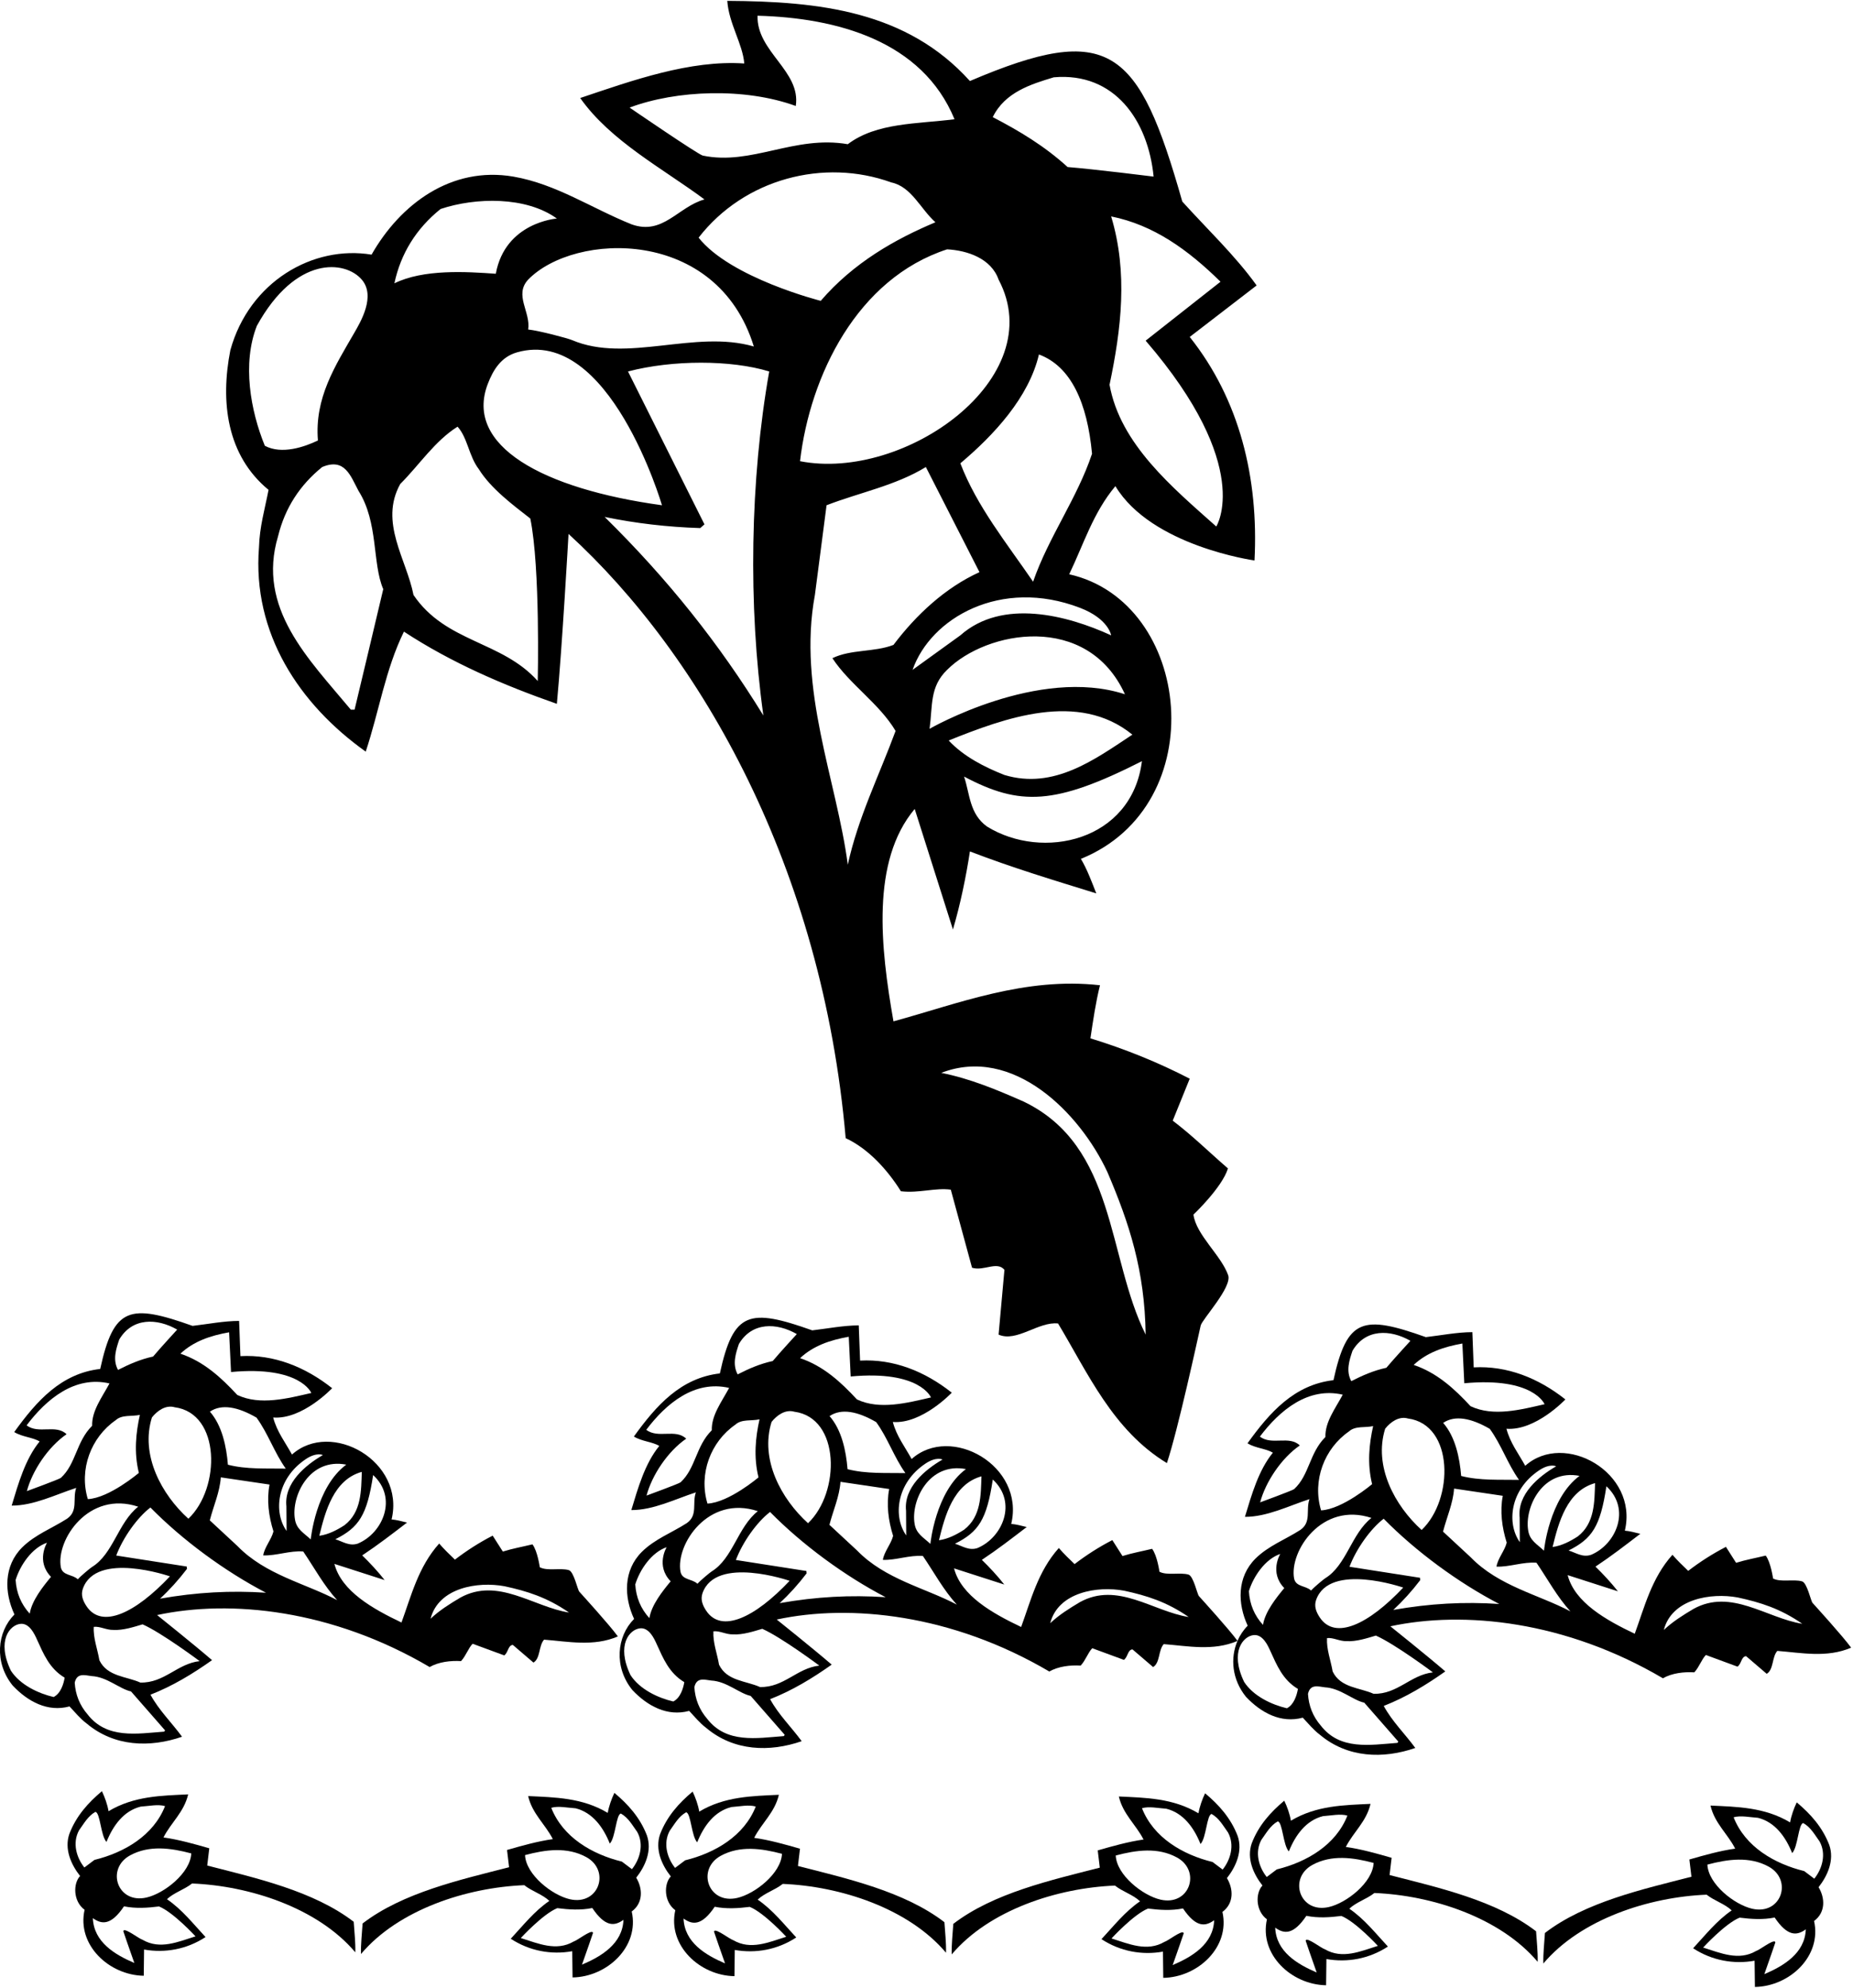 <?xml version="1.0" encoding="UTF-8"?>
<svg xmlns="http://www.w3.org/2000/svg" xmlns:xlink="http://www.w3.org/1999/xlink" width="549pt" height="589pt" viewBox="0 0 549 589" version="1.1">
<g id="surface1">
<path style=" stroke:none;fill-rule:nonzero;fill:rgb(0%,0%,0%);fill-opacity:1;" d="M 79.566 145.129 C 78.465 150.789 76.895 156.141 76.734 162.117 C 74.691 187.598 88.691 208.676 108.355 222.676 C 112.285 210.879 114.176 198.297 119.68 187.129 C 133.836 196.406 149.254 203.016 164.984 208.52 C 166.555 191.848 168.441 158.184 168.441 158.184 C 207.812 194.176 243.613 257.109 250.555 337.191 C 257.32 340.34 262.98 346.633 266.914 352.922 C 272.262 353.555 277.141 351.82 281.699 352.453 L 287.992 375.574 C 291.453 376.676 295.387 373.531 297.59 376.203 L 295.859 395.395 C 301.207 397.754 307.656 391.461 313.477 392.094 C 322.285 406.723 329.68 423.711 345.723 433.461 C 349.027 423.551 355 395.961 355.734 392.719 C 356.152 390.871 365.121 381.324 363.875 377.789 C 361.797 371.898 354.375 365.844 353.59 359.844 C 353.59 359.844 362.082 351.82 363.812 346.16 C 357.992 341.125 353.43 336.562 347.453 332.004 L 352.488 319.574 C 343.051 314.699 333.297 310.766 323.07 307.621 C 323.859 302.273 324.645 296.926 325.902 291.891 C 303.723 289.371 283.746 297.395 264.715 302.586 C 260.867 280.699 258.031 255.109 271.004 239.664 L 282.328 275.371 C 284.531 267.98 286.262 259.484 287.363 252.25 C 300.105 257.129 311.59 260.586 324.801 264.676 C 323.387 261.059 321.969 257.285 320.238 254.453 C 359.605 238.492 353.168 178.32 316.777 170.137 C 321.027 161.328 323.859 151.891 330.465 144.027 C 341.168 161.82 371.68 166.047 371.68 166.047 C 372.938 141.668 367.273 118.387 352.488 99.824 L 372.309 84.566 C 366.016 75.758 357.363 67.578 350.285 59.711 C 337.324 14.113 328.875 6.293 287.363 24.004 C 268.645 3.242 242.691 0.41 215.477 0.254 C 215.949 7.016 220.039 12.992 220.512 18.812 C 204.465 17.711 187.32 23.848 171.902 29.039 C 180.871 41.781 196.441 49.961 208.715 59.082 C 200.848 61.285 196.441 69.781 187.16 66.477 C 175.363 61.758 164.824 54.52 152.086 52.32 C 133.68 49.172 118.578 60.5 110.086 75.441 C 92.816 72.566 73.871 83.383 68.242 103.758 C 65.254 119.016 67.141 134.902 79.566 145.129 Z M 328.105 347.262 C 334.555 362.363 339.168 376.32 339.43 395.395 C 327.949 372.27 330.777 339.555 303.25 326.34 C 295.387 322.879 287.52 319.574 278.871 317.844 C 300.105 309.664 319.926 329.645 328.105 347.262 Z M 144.512 113.758 C 146.137 109.512 148.496 105.727 153.184 104.387 C 180.59 96.559 196.129 149.688 196.129 149.688 C 160.668 144.82 137.523 132.012 144.512 113.758 Z M 226.172 211.98 C 213.117 190.746 197.859 171.555 179.141 153.148 C 188.262 155.035 197.703 156.141 207.453 156.453 L 208.715 155.352 L 186.062 110.051 C 199.273 106.59 216.578 106.59 227.902 110.051 C 222.242 141.98 221.609 179.418 226.172 211.98 Z M 251.184 256.184 C 247.883 231.172 236.242 204.273 241.434 176.273 L 244.891 149.688 C 254.645 145.914 265.34 143.867 274.309 138.363 L 290.195 169.508 C 280.129 174.07 271.477 182.094 264.715 191.059 C 259.051 193.262 252.129 192.316 246.621 194.992 C 251.656 202.699 260.465 208.363 265.34 216.543 C 260.465 229.758 254.172 242.34 251.184 256.184 Z M 292.398 244.855 C 287.207 241.082 287.363 235.262 285.633 230.07 C 302.168 238.82 312.504 238.59 338.328 225.508 C 335.312 249.258 308.855 255.059 292.398 244.855 Z M 335.496 217.645 C 324.328 225.035 312.219 234.004 297.59 229.598 C 291.609 227.238 285.477 224.094 281.07 219.375 C 297.59 212.766 319.453 204.586 335.496 217.645 Z M 275.41 215.914 C 276.352 208.992 275.41 203.484 280.602 198.453 C 292.281 186.77 322.168 181.32 333.297 205.688 C 307.668 197.32 275.41 215.914 275.41 215.914 Z M 319.973 180.074 C 328.473 183.336 329.207 188.227 329.207 188.227 C 316.148 182.25 296.961 177.219 284.531 188.227 L 270.375 198.453 C 275.715 183.125 296.48 171.062 319.973 180.074 Z M 306.082 172.34 C 298.219 160.855 289.41 150.004 284.531 137.262 C 294.441 128.926 304.824 117.758 307.812 105.016 C 317.332 108.539 322.145 119.383 323.543 134.43 C 319.141 147.645 310.645 159.129 306.082 172.34 Z M 361.609 83.465 L 339.43 100.926 C 371.668 138.32 360.352 155.98 360.352 155.98 C 347.453 144.496 331.879 131.602 328.734 113.98 C 332.195 97.465 334.238 80.789 329.207 64.117 C 341.789 66.633 352.016 74.027 361.609 83.465 Z M 312.219 22.902 C 330.309 21.328 340.168 35.82 341.789 52.32 C 341.789 52.32 324.172 50.117 316.309 49.488 C 309.387 43.195 301.992 38.789 294.129 34.699 C 297.746 27.309 305.453 24.949 312.219 22.902 Z M 295.859 82.836 C 311.309 112.02 268.02 142.707 237.027 136.633 C 240.016 111.148 254.016 82.52 280.602 73.871 C 286.578 74.184 293.656 76.543 295.859 82.836 Z M 208.215 46.094 C 206.879 45.816 186.531 31.871 186.531 31.871 C 200.375 26.68 220.668 25.891 235.77 31.398 C 237.344 21.016 224.129 15.352 224.441 4.656 C 247.883 5.285 273.207 12.051 282.801 35.328 C 271.789 36.746 259.68 36.273 251.184 42.723 C 235.348 39.988 222.672 49.113 208.215 46.094 Z M 264.082 54.051 C 270.062 55.309 272.734 61.914 277.141 65.848 C 265.184 70.883 252.914 77.801 243.16 89.129 C 243.16 89.129 216.422 82.363 206.98 70.41 C 220.512 52.949 244.105 46.812 264.082 54.051 Z M 223.344 102.656 C 205.883 97.562 185.727 107.68 169.48 100.758 C 168.164 100.199 159.633 97.938 156.488 97.621 C 157.273 92.43 152.242 87.398 156.488 82.836 C 170.211 68.75 212.434 67.203 223.344 102.656 Z M 130.535 61.914 C 140.914 58.453 155.859 58.141 164.984 64.746 C 164.984 64.746 149.668 65.82 146.895 81.105 C 138.086 80.477 125.5 79.691 116.848 83.938 C 118.734 75.129 123.297 67.734 130.535 61.914 Z M 118.578 143.398 C 124.242 137.734 128.805 130.656 135.566 126.406 C 138.555 129.711 138.871 135.059 141.859 138.992 C 145.477 144.812 152.086 149.688 157.117 153.621 C 160.105 168.25 159.32 201.758 159.32 201.758 C 148.621 189.801 132.105 190.43 122.512 176.273 C 120.465 165.734 112.285 154.723 118.578 143.398 Z M 113.547 174.543 C 110.715 186.496 107.883 198.453 105.051 210.25 L 103.949 210.25 C 91.523 195.309 75.949 180.207 82.398 158.812 C 84.445 150.477 88.848 143.711 95.457 138.363 C 102.18 135.531 103.859 141.02 106.207 145.398 C 112.168 154.82 110.242 166.836 113.547 174.543 Z M 76.105 96.52 C 87.633 75.602 102.273 77.133 107.168 82.82 C 111.398 87.73 106.836 95.371 104.926 98.68 C 99.301 108.418 93.156 117.902 94.195 130.496 C 90.266 132.387 83.5 134.746 78.465 132.07 C 74.219 121.688 71.703 107.688 76.105 96.52 "/>
<path style=" stroke:none;fill-rule:nonzero;fill:rgb(0%,0%,0%);fill-opacity:1;" d="M 25.688 510.621 C 33.855 517.484 44.414 517.824 53.934 514.527 C 50.871 510.332 47.051 506.645 44.586 502.07 C 51.168 499.504 57.145 495.859 62.824 491.84 C 57.535 487.27 46.543 478.48 46.543 478.48 C 68.309 473.805 98.379 476.859 127.293 493.879 C 130 492.34 133.512 491.938 136.602 492.121 C 138.109 490.457 138.699 488.379 140.02 486.98 L 149.406 490.434 C 150.617 489.523 150.5 487.426 151.941 487.324 L 158.051 492.559 C 160.145 491.309 159.566 487.594 161.191 485.766 C 168.297 486.312 175.863 487.906 183.062 484.812 C 180.492 481.289 172.555 472.582 171.629 471.547 C 171.102 470.957 170.027 465.598 168.523 465.164 C 166.016 464.445 162.16 465.504 159.93 464.32 C 159.93 464.32 159.258 459.488 157.75 457.531 C 154.629 458.293 151.977 458.738 148.977 459.668 L 145.969 454.949 C 142.027 456.98 138.328 459.344 134.785 462.059 C 133.156 460.496 131.527 458.938 130.121 457.289 C 123.898 464.223 121.789 472.961 118.949 480.688 C 110.574 476.699 101.188 471.473 99.074 463.32 L 113.957 468.113 C 111.977 465.574 109.508 462.93 107.312 460.805 C 112.055 457.652 116.012 454.582 120.598 451.078 C 119.027 450.684 117.398 450.254 116.02 450.156 C 120.117 432.906 98.094 420.531 86.508 430.93 C 84.539 427.352 82.016 424.105 80.938 419.953 C 89.582 420.621 98.402 411.27 98.402 411.27 C 90.414 404.941 81.125 401.23 71.234 401.77 L 70.844 391.336 C 66.324 391.344 61.449 392.305 57.059 392.809 C 38.418 386.184 33.711 387.164 29.691 405.566 C 18.098 406.906 10.855 415.051 4.215 424.266 C 6.629 425.742 9.652 425.797 11.746 427.047 C 7.488 432.234 5.426 439.551 3.461 446.051 C 9.961 446.086 16.512 442.77 22.586 440.805 C 21.43 444.012 23.254 447.566 19.883 449.922 C 15.422 452.793 10.414 454.625 6.582 458.426 C 1.055 463.922 1.254 471.801 4.281 478.305 C -0.879 483.48 -1.781 492.543 3.781 499.387 C 8.25 504.098 14.109 507.301 20.594 505.547 C 22.254 507.293 23.691 509.121 25.688 510.621 Z M 149.484 469.941 C 156.18 471.402 162.043 473.211 168.594 477.738 C 157.953 476.047 147.512 467.168 136.355 473.332 C 133.273 475.168 130.246 477.043 127.566 479.566 C 129.922 470.367 141.512 468.461 149.484 469.941 Z M 48.906 512.641 L 48.641 513.016 C 40.551 513.625 31.648 515.27 25.934 507.898 C 23.594 505.184 22.359 502.047 22.137 498.508 C 22.801 495.535 25.074 496.293 27.133 496.555 C 31.781 496.805 35.398 500.371 38.82 501.109 C 42.199 504.969 45.582 508.824 48.906 512.641 Z M 59.152 492.129 C 52.5 492.875 48.715 498.645 41.578 498.48 C 37.5 496.625 31.773 496.742 29.445 491.863 C 28.891 488.566 27.586 485.301 27.781 481.973 C 29.625 481.758 31.523 482.941 33.582 482.879 C 36.438 483.059 39.695 481.988 42.25 481.23 C 47.949 483.754 59.152 492.129 59.152 492.129 Z M 25.641 475.871 C 24.59 474.289 23.875 472.57 24.555 470.652 C 28.523 459.438 50.352 467.012 50.352 467.012 C 40.117 477.891 30.16 482.664 25.641 475.871 Z M 47.418 473.625 C 50.27 470.98 52.926 468.035 55.395 464.797 L 55.324 464.102 L 34.438 460.844 C 36.457 455.512 40.645 449.625 44.562 446.613 C 54.051 456.266 66.633 465.539 78.809 471.867 C 68.426 471.168 58.207 471.715 47.418 473.625 Z M 41.141 436.359 C 41.141 436.359 32.367 443.816 26.02 444.133 C 23.355 435.309 26.977 425.797 34.273 420.754 C 36.148 419.027 39.043 419.715 41.445 419.172 C 40.266 424.453 39.648 430.301 41.141 436.359 Z M 45.012 419.934 C 46.566 417.977 49.082 416.141 51.754 416.914 C 65.418 418.723 65.379 440.871 55.812 449.941 C 47.867 442.758 41.52 431.07 45.012 419.934 Z M 99.895 474.059 C 90.59 469.129 78.625 466.578 70.359 458.035 L 62.156 450.426 C 63.23 446.195 65.125 442.062 65.422 437.684 L 79.859 439.816 C 78.973 444.344 79.609 449.23 81.02 453.699 C 80.398 456.156 78.402 458.281 77.98 460.801 C 81.82 460.957 85.879 459.332 89.84 459.652 C 93.152 464.508 95.91 469.691 99.895 474.059 Z M 106.016 457.305 C 103.477 458.152 101.535 456.691 99.352 456.023 C 106.328 452.52 108.75 448.945 110.551 437 C 117.898 443.773 113.469 454.176 106.016 457.305 Z M 102.086 451.844 C 99.836 453.309 97.281 454.633 94.609 454.988 C 96.359 447.77 98.867 438.355 107.191 436.059 C 107.004 441.645 107.121 447.938 102.086 451.844 Z M 102.594 433.914 C 93.547 440.605 92.062 456.074 92.062 456.074 C 89.938 454.078 87.836 453.066 87.379 450.086 C 86.234 443.285 91.613 431.801 102.594 433.914 Z M 90.656 432.246 C 93.824 430.145 95.664 431.078 95.664 431.078 C 90.473 434.074 84.117 439.383 84.855 446.273 L 84.906 453.562 C 80.984 448.035 81.91 438.055 90.656 432.246 Z M 84.668 435.098 C 78.859 434.996 73.035 435.363 67.523 433.938 C 67.086 428.551 65.797 422.316 62.188 418.219 C 65.691 415.836 70.543 416.82 76 419.988 C 79.426 424.684 81.277 430.352 84.668 435.098 Z M 67.879 394.707 L 68.449 406.477 C 88.969 404.562 92.238 412.684 92.238 412.684 C 85.211 414.289 77.055 416.465 70.301 413.273 C 65.523 408.098 60.348 403.367 53.457 401.043 C 57.359 397.371 62.348 395.688 67.879 394.707 Z M 35.332 396.848 C 39.172 390.316 46.488 390.469 52.492 393.91 C 52.492 393.91 47.477 399.367 45.359 401.891 C 41.547 402.723 38.258 404.172 34.965 405.855 C 33.324 402.836 34.387 399.645 35.332 396.848 Z M 18.047 437.828 C 17.629 438.219 7.961 441.762 7.961 441.762 C 9.547 435.797 14.191 428.707 19.719 424.902 C 16.566 421.855 11.445 424.98 7.883 422.281 C 13.77 414.465 22.199 407.488 32.438 409.859 C 30.254 413.945 27.16 417.953 27.301 422.402 C 22.535 427.125 22.574 433.645 18.047 437.828 Z M 40.945 446.375 C 34.984 451.078 33.551 460.383 27.266 464.23 C 26.754 464.543 23.922 466.898 23.055 467.891 C 21.477 466.367 18.547 466.859 18.023 464.312 C 16.555 456.238 26.246 441.504 40.945 446.375 Z M 13.93 457.047 C 13.93 457.047 10.586 462.516 15.113 467.156 C 12.77 470 9.457 474.09 8.805 478.062 C 6.266 475.285 4.855 471.945 4.629 468.078 C 5.965 463.711 9.473 458.551 13.93 457.047 Z M 15.887 502.762 C 11.328 501.695 5.957 499.16 3.227 494.961 C -1.098 485.977 2.965 481.371 6.082 481.082 C 8.777 480.832 10.27 484.234 10.934 485.684 C 12.883 489.953 14.625 494.34 19.16 497.031 C 18.848 498.828 18.016 501.699 15.887 502.762 "/>
<path style=" stroke:none;fill-rule:nonzero;fill:rgb(0%,0%,0%);fill-opacity:1;" d="M 61.398 552.688 L 62.004 547.578 C 57.645 546.328 52.941 544.992 48.434 544.363 C 50.688 539.926 54.535 536.863 55.746 531.605 C 47.887 531.98 39.707 532.062 32.16 536.59 C 31.824 534.594 31.043 532.43 30.195 530.66 C 26.133 534.062 22.598 537.965 20.555 543.289 C 19 547.781 21.051 552.387 23.73 555.789 C 21.668 557.945 21.594 563.242 25.062 565.801 C 22.715 576.227 32.344 585.18 42.59 585.34 L 42.684 577.57 C 48.879 578.676 55.348 577.512 60.898 573.875 C 57.266 569.977 53.969 565.742 49.469 562.66 C 51.539 560.695 54.688 559.785 56.898 558.004 C 73.938 558.691 94.129 565.211 105.27 578.395 C 105.352 575.414 104.988 572.391 104.797 569.348 C 92.875 560.191 75.797 556.391 61.398 552.688 Z M 24.996 553.266 C 22.648 550.328 21.387 545.984 23.41 542.266 C 24.852 540.273 26.055 538.02 28.266 536.789 C 29.711 537.008 29.828 543.879 31.551 545.688 C 33.5 540.836 36.652 536.488 41.672 535.234 C 44.109 535.07 46.848 534.465 48.898 535.082 C 45.477 543.777 36.879 548.836 27.98 551.02 Z M 57.926 573.668 C 52.766 575.289 47.395 577.684 42.262 574.695 C 41.125 574.344 37.324 571.316 36.621 571.934 L 36.535 572.156 C 36.535 572.156 38.707 578.547 39.801 581.555 C 34.043 579.09 27.793 575.375 27.508 568.27 C 30.168 570.195 32.918 570.445 36.738 564.773 C 40.242 565.48 43.688 565.234 47.117 564.809 C 51.375 566.531 57.926 573.668 57.926 573.668 Z M 43.41 562.164 C 34.754 564.148 31.297 553.637 38.527 549.684 C 44.211 546.578 50.625 547.488 56.668 549.094 C 56.41 554.887 48.652 560.965 43.41 562.164 "/>
<path style=" stroke:none;fill-rule:nonzero;fill:rgb(0%,0%,0%);fill-opacity:1;" d="M 191.672 543.789 C 189.629 538.465 186.094 534.562 182.031 531.16 C 181.184 532.93 180.402 535.094 180.062 537.09 C 172.516 532.562 164.34 532.48 156.477 532.105 C 157.691 537.363 161.539 540.426 163.793 544.863 C 159.281 545.492 154.578 546.828 150.223 548.078 L 150.828 553.188 C 136.43 556.891 119.352 560.691 107.43 569.848 C 107.238 572.891 106.871 575.914 106.953 578.895 C 118.098 565.711 138.285 559.191 155.328 558.504 C 157.539 560.285 160.688 561.195 162.758 563.16 C 158.258 566.242 154.961 570.477 151.324 574.375 C 156.879 578.012 163.348 579.176 169.539 578.07 L 169.637 585.84 C 179.883 585.68 189.512 576.727 187.164 566.301 C 190.633 563.742 190.418 559.445 188.496 556.289 C 191.176 552.887 193.227 548.281 191.672 543.789 Z M 155.555 549.594 C 161.602 547.988 168.012 547.078 173.695 550.184 C 180.93 554.137 177.469 564.648 168.812 562.664 C 163.57 561.465 155.816 555.387 155.555 549.594 Z M 172.426 582.055 C 173.52 579.047 175.691 572.656 175.691 572.656 L 175.605 572.434 C 174.902 571.816 171.102 574.844 169.965 575.195 C 164.832 578.184 159.461 575.789 154.301 574.168 C 154.301 574.168 160.848 567.031 165.109 565.309 C 168.535 565.734 171.98 565.98 175.484 565.273 C 179.305 570.945 182.055 570.695 184.715 568.77 C 184.434 575.875 178.184 579.59 172.426 582.055 Z M 187.23 553.766 L 184.246 551.52 C 175.348 549.336 166.75 544.277 163.324 535.582 C 165.379 534.965 168.113 535.57 170.555 535.734 C 175.574 536.988 178.727 541.336 180.672 546.188 C 182.395 544.379 182.516 537.508 183.961 537.289 C 186.172 538.52 187.375 540.773 188.816 542.766 C 190.84 546.484 189.578 550.828 187.23 553.766 "/>
<path style=" stroke:none;fill-rule:nonzero;fill:rgb(0%,0%,0%);fill-opacity:1;" d="M 236.41 552.812 L 237.016 547.699 C 232.656 546.453 227.953 545.113 223.445 544.484 C 225.699 540.047 229.547 536.988 230.762 531.727 C 222.898 532.102 214.723 532.188 207.172 536.711 C 206.836 534.715 206.055 532.551 205.207 530.781 C 201.145 534.184 197.609 538.09 195.566 543.41 C 194.012 547.906 196.062 552.508 198.742 555.914 C 196.684 558.066 196.605 563.363 200.074 565.926 C 197.727 576.348 207.355 585.305 217.602 585.461 L 217.695 577.695 C 223.891 578.797 230.359 577.633 235.91 573.996 C 232.277 570.098 228.98 565.867 224.48 562.781 C 226.551 560.816 229.699 559.906 231.91 558.125 C 248.949 558.812 269.141 565.332 280.281 578.516 C 280.363 575.535 280 572.512 279.809 569.469 C 267.887 560.312 250.809 556.516 236.41 552.812 Z M 200.008 553.387 C 197.66 550.449 196.398 546.105 198.422 542.387 C 199.863 540.395 201.066 538.145 203.277 536.914 C 204.723 537.129 204.84 544.004 206.566 545.809 C 208.512 540.957 211.664 536.613 216.684 535.359 C 219.125 535.191 221.859 534.586 223.91 535.207 C 220.488 543.902 211.891 548.957 202.992 551.141 Z M 232.938 573.789 C 227.777 575.414 222.406 577.805 217.273 574.816 C 216.137 574.465 212.336 571.438 211.633 572.059 L 211.547 572.281 C 211.547 572.281 213.719 578.668 214.812 581.676 C 209.055 579.211 202.805 575.496 202.52 568.391 C 205.184 570.316 207.934 570.566 211.754 564.895 C 215.254 565.602 218.699 565.355 222.129 564.934 C 226.391 566.652 232.938 573.789 232.938 573.789 Z M 218.426 562.285 C 209.77 564.27 206.309 553.762 213.539 549.805 C 219.227 546.699 225.637 547.609 231.684 549.215 C 231.422 555.008 223.664 561.086 218.426 562.285 "/>
<path style=" stroke:none;fill-rule:nonzero;fill:rgb(0%,0%,0%);fill-opacity:1;" d="M 366.684 543.91 C 364.641 538.59 361.105 534.684 357.043 531.281 C 356.195 533.051 355.414 535.215 355.078 537.211 C 347.527 532.688 339.352 532.602 331.488 532.227 C 332.703 537.488 336.551 540.547 338.805 544.984 C 334.297 545.613 329.594 546.953 325.234 548.199 L 325.84 553.312 C 311.441 557.016 294.363 560.812 282.441 569.969 C 282.25 573.012 281.887 576.035 281.969 579.016 C 293.109 565.832 313.301 559.312 330.34 558.625 C 332.551 560.406 335.699 561.316 337.77 563.281 C 333.27 566.367 329.973 570.598 326.34 574.496 C 331.891 578.133 338.359 579.297 344.555 578.195 L 344.648 585.961 C 354.895 585.805 364.523 576.848 362.176 566.426 C 365.645 563.863 365.434 559.566 363.508 556.414 C 366.188 553.008 368.238 548.406 366.684 543.91 Z M 330.566 549.715 C 336.613 548.109 343.023 547.199 348.711 550.305 C 355.941 554.262 352.48 564.77 343.824 562.785 C 338.586 561.586 330.828 555.508 330.566 549.715 Z M 347.438 582.176 C 348.531 579.168 350.703 572.781 350.703 572.781 L 350.617 572.559 C 349.914 571.938 346.113 574.965 344.977 575.316 C 339.844 578.305 334.473 575.914 329.312 574.289 C 329.312 574.289 335.859 567.152 340.121 565.434 C 343.551 565.855 346.996 566.102 350.496 565.395 C 354.316 571.066 357.066 570.816 359.73 568.891 C 359.445 575.996 353.195 579.711 347.438 582.176 Z M 362.242 553.887 L 359.258 551.641 C 350.359 549.457 341.762 544.402 338.34 535.707 C 340.391 535.086 343.125 535.691 345.566 535.859 C 350.586 537.113 353.738 541.457 355.684 546.309 C 357.41 544.504 357.527 537.629 358.973 537.414 C 361.184 538.645 362.387 540.895 363.828 542.887 C 365.852 546.605 364.59 550.949 362.242 553.887 "/>
<path style=" stroke:none;fill-rule:nonzero;fill:rgb(0%,0%,0%);fill-opacity:1;" d="M 411.699 555.504 L 412.305 550.395 C 407.949 549.145 403.246 547.805 398.738 547.18 C 400.992 542.742 404.84 539.68 406.051 534.418 C 398.188 534.793 390.012 534.879 382.465 539.406 C 382.129 537.41 381.348 535.246 380.496 533.477 C 376.438 536.879 372.902 540.781 370.859 546.105 C 369.305 550.598 371.352 555.203 374.035 558.605 C 371.973 560.762 371.895 566.059 375.363 568.617 C 373.02 579.043 382.645 587.996 392.891 588.156 L 392.988 580.387 C 399.18 581.492 405.648 580.328 411.203 576.691 C 407.566 572.793 404.273 568.559 399.773 565.477 C 401.84 563.512 404.988 562.602 407.199 560.82 C 424.242 561.508 444.43 568.027 455.574 581.211 C 455.656 578.23 455.289 575.207 455.102 572.164 C 443.176 563.008 426.102 559.207 411.699 555.504 Z M 375.301 556.082 C 372.949 553.145 371.691 548.801 373.711 545.082 C 375.156 543.09 376.359 540.836 378.57 539.605 C 380.016 539.824 380.133 546.695 381.855 548.504 C 383.805 543.652 386.957 539.305 391.977 538.051 C 394.414 537.887 397.148 537.281 399.203 537.898 C 395.781 546.594 387.18 551.648 378.281 553.832 Z M 408.23 576.484 C 403.066 578.105 397.695 580.5 392.566 577.512 C 391.43 577.16 387.629 574.133 386.922 574.75 L 386.84 574.973 C 386.84 574.973 389.008 581.363 390.102 584.371 C 384.348 581.906 378.094 578.191 377.812 571.086 C 380.473 573.012 383.223 573.262 387.043 567.586 C 390.547 568.297 393.992 568.047 397.422 567.625 C 401.68 569.344 408.23 576.484 408.23 576.484 Z M 393.715 564.98 C 385.059 566.965 381.602 556.453 388.832 552.5 C 394.516 549.395 400.93 550.305 406.973 551.91 C 406.715 557.703 398.957 563.777 393.715 564.98 "/>
<path style=" stroke:none;fill-rule:nonzero;fill:rgb(0%,0%,0%);fill-opacity:1;" d="M 541.973 546.605 C 539.93 541.281 536.395 537.379 532.332 533.977 C 531.484 535.746 530.703 537.91 530.367 539.906 C 522.82 535.379 514.645 535.293 506.781 534.918 C 507.992 540.18 511.84 543.242 514.094 547.68 C 509.586 548.305 504.883 549.645 500.527 550.895 L 501.133 556.004 C 486.73 559.707 469.656 563.508 457.73 572.664 C 457.539 575.707 457.176 578.73 457.258 581.711 C 468.402 568.527 488.59 562.008 505.633 561.32 C 507.844 563.102 510.992 564.012 513.059 565.977 C 508.559 569.059 505.266 573.293 501.629 577.191 C 507.18 580.828 513.652 581.992 519.844 580.887 L 519.941 588.656 C 530.188 588.496 539.812 579.543 537.465 569.117 C 540.938 566.559 540.723 562.262 538.797 559.105 C 541.48 555.703 543.527 551.098 541.973 546.605 Z M 505.859 552.41 C 511.902 550.805 518.316 549.895 524 553 C 531.23 556.953 527.773 567.465 519.117 565.48 C 513.875 564.277 506.117 558.203 505.859 552.41 Z M 522.73 584.871 C 523.824 581.863 525.992 575.473 525.992 575.473 L 525.91 575.25 C 525.203 574.633 521.402 577.66 520.266 578.012 C 515.137 581 509.766 578.605 504.602 576.984 C 504.602 576.984 511.152 569.844 515.41 568.125 C 518.84 568.547 522.285 568.797 525.789 568.086 C 529.609 573.762 532.359 573.512 535.02 571.586 C 534.734 578.691 528.484 582.406 522.73 584.871 Z M 537.531 556.582 L 534.547 554.332 C 525.652 552.148 517.051 547.094 513.629 538.398 C 515.684 537.781 518.418 538.387 520.855 538.551 C 525.875 539.805 529.027 544.152 530.977 549.004 C 532.699 547.195 532.816 540.324 534.262 540.105 C 536.473 541.336 537.676 543.59 539.121 545.582 C 541.141 549.301 539.883 553.645 537.531 556.582 "/>
<path style=" stroke:none;fill-rule:nonzero;fill:rgb(0%,0%,0%);fill-opacity:1;" d="M 355.219 472.871 C 354.691 472.281 353.613 466.922 352.109 466.488 C 349.605 465.77 345.75 466.828 343.52 465.645 C 343.52 465.645 342.848 460.812 341.34 458.855 C 338.219 459.617 335.562 460.062 332.566 460.992 L 329.559 456.273 C 325.613 458.305 321.918 460.668 318.371 463.383 C 316.746 461.82 315.117 460.262 313.711 458.613 C 307.484 465.547 305.379 474.285 302.539 482.012 C 294.164 478.023 284.773 472.797 282.66 464.645 L 297.547 469.438 C 295.566 466.898 293.094 464.254 290.902 462.129 C 295.645 458.977 299.598 455.906 304.188 452.402 C 302.613 452.008 300.988 451.578 299.605 451.48 C 303.703 434.23 281.684 421.855 270.094 432.254 C 268.129 428.676 265.602 425.43 264.527 421.277 C 273.168 421.945 281.988 412.594 281.988 412.594 C 274.004 406.266 264.715 402.555 254.824 403.094 L 254.43 392.66 C 249.91 392.668 245.035 393.629 240.648 394.133 C 222.004 387.508 217.301 388.488 213.277 406.891 C 201.688 408.23 194.441 416.371 187.805 425.59 C 190.219 427.066 193.238 427.121 195.336 428.371 C 191.074 433.562 189.012 440.875 187.047 447.375 C 193.551 447.41 200.102 444.094 206.172 442.129 C 205.02 445.336 206.844 448.891 203.473 451.246 C 199.012 454.117 194 455.949 190.168 459.75 C 184.645 465.246 184.84 473.125 187.867 479.629 C 182.711 484.805 181.805 493.867 187.371 500.711 C 191.836 505.422 197.695 508.625 204.184 506.871 C 205.84 508.617 207.277 510.445 209.273 511.945 C 217.445 518.809 228.004 519.148 237.523 515.848 C 234.461 511.656 230.637 507.969 228.172 503.395 C 234.754 500.824 240.73 497.184 246.41 493.164 C 241.121 488.594 230.129 479.805 230.129 479.805 C 251.898 475.129 281.965 478.184 310.883 495.203 C 313.59 493.664 317.098 493.262 320.188 493.445 C 321.699 491.781 322.289 489.703 323.605 488.305 L 332.992 491.758 C 334.207 490.848 334.09 488.75 335.531 488.648 L 341.637 493.883 C 343.734 492.633 343.156 488.918 344.777 487.09 C 351.879 487.633 359.438 489.227 366.633 486.145 C 366.637 486.137 366.641 486.129 366.641 486.121 C 364.062 482.594 356.141 473.902 355.219 472.871 Z M 289.605 458.629 C 287.062 459.48 285.121 458.016 282.938 457.348 C 289.914 453.844 292.34 450.27 294.141 438.324 C 301.488 445.098 297.059 455.5 289.605 458.629 Z M 285.672 453.168 C 283.422 454.629 280.867 455.953 278.195 456.312 C 279.949 449.094 282.457 439.68 290.781 437.383 C 290.594 442.969 290.711 449.258 285.672 453.168 Z M 286.184 435.238 C 277.133 441.93 275.648 457.398 275.648 457.398 C 273.523 455.402 271.426 454.391 270.969 451.41 C 269.82 444.609 275.203 433.125 286.184 435.238 Z M 274.246 433.57 C 277.414 431.469 279.254 432.402 279.254 432.402 C 274.062 435.398 267.703 440.707 268.441 447.598 L 268.492 454.887 C 264.574 449.359 265.496 439.379 274.246 433.57 Z M 268.254 436.422 C 262.445 436.32 256.621 436.688 251.109 435.262 C 250.672 429.875 249.387 423.641 245.777 419.539 C 249.277 417.156 254.133 418.145 259.59 421.312 C 263.016 426.008 264.863 431.676 268.254 436.422 Z M 239.398 451.266 C 231.457 444.082 225.109 432.395 228.598 421.258 C 230.152 419.301 232.668 417.465 235.34 418.238 C 249.008 420.047 248.965 442.195 239.398 451.266 Z M 251.469 396.031 L 252.039 407.801 C 272.559 405.887 275.824 414.008 275.824 414.008 C 268.797 415.617 260.645 417.789 253.891 414.598 C 249.109 409.422 243.934 404.691 237.047 402.367 C 240.945 398.699 245.938 397.008 251.469 396.031 Z M 218.918 398.172 C 222.762 391.641 230.074 391.793 236.078 395.234 C 236.078 395.234 231.066 400.691 228.949 403.215 C 225.133 404.047 221.848 405.492 218.551 407.18 C 216.914 404.16 217.977 400.969 218.918 398.172 Z M 224.727 437.684 C 224.727 437.684 215.957 445.141 209.605 445.457 C 206.941 436.633 210.566 427.121 217.859 422.078 C 219.734 420.352 222.629 421.039 225.031 420.492 C 223.852 425.777 223.234 431.625 224.727 437.684 Z M 201.637 439.152 C 201.219 439.539 191.551 443.086 191.551 443.086 C 193.137 437.121 197.777 430.031 203.305 426.227 C 200.156 423.18 195.031 426.301 191.469 423.605 C 197.355 415.789 205.785 408.812 216.023 411.184 C 213.844 415.27 210.75 419.273 210.887 423.727 C 206.125 428.449 206.16 434.969 201.637 439.152 Z M 197.516 458.371 C 197.516 458.371 194.176 463.84 198.703 468.48 C 196.355 471.324 193.043 475.414 192.395 479.387 C 189.855 476.609 188.445 473.27 188.215 469.402 C 189.551 465.031 193.062 459.875 197.516 458.371 Z M 199.477 504.086 C 194.914 503.02 189.547 500.484 186.812 496.285 C 182.488 487.301 186.555 482.695 189.672 482.406 C 192.363 482.156 193.859 485.559 194.523 487.008 C 196.473 491.277 198.215 495.66 202.746 498.355 C 202.438 500.152 201.602 503.023 199.477 504.086 Z M 201.613 465.637 C 200.145 457.562 209.836 442.828 224.531 447.699 C 218.574 452.402 217.137 461.703 210.852 465.555 C 210.344 465.867 207.508 468.223 206.641 469.215 C 205.066 467.691 202.137 468.188 201.613 465.637 Z M 232.496 513.965 L 232.23 514.34 C 224.141 514.949 215.234 516.59 209.52 509.219 C 207.18 506.508 205.945 503.371 205.727 499.832 C 206.391 496.859 208.664 497.613 210.719 497.879 C 215.367 498.129 218.988 501.695 222.406 502.434 C 225.789 506.293 229.168 510.148 232.496 513.965 Z M 242.742 493.453 C 236.086 494.199 232.305 499.969 225.164 499.805 C 221.09 497.949 215.363 498.066 213.035 493.188 C 212.48 489.891 211.176 486.625 211.367 483.297 C 213.215 483.078 215.109 484.266 217.172 484.203 C 220.023 484.383 223.281 483.312 225.84 482.555 C 231.535 485.078 242.742 493.453 242.742 493.453 Z M 209.23 477.195 C 208.18 475.613 207.465 473.895 208.141 471.977 C 212.109 460.762 233.941 468.336 233.941 468.336 C 223.703 479.215 213.746 483.988 209.23 477.195 Z M 231.008 474.949 C 233.855 472.305 236.516 469.359 238.984 466.121 L 238.914 465.426 L 218.023 462.164 C 220.047 456.836 224.23 450.949 228.148 447.938 C 237.641 457.59 250.219 466.863 262.398 473.191 C 252.016 472.492 241.797 473.039 231.008 474.949 Z M 253.945 459.363 L 245.742 451.75 C 246.82 447.52 248.715 443.387 249.012 439.008 L 263.445 441.141 C 262.562 445.668 263.195 450.551 264.609 455.023 C 263.988 457.48 261.992 459.605 261.566 462.129 C 265.406 462.281 269.465 460.656 273.43 460.977 C 276.742 465.832 279.496 471.016 283.48 475.383 C 274.176 470.453 262.211 467.902 253.945 459.363 Z M 319.941 474.656 C 316.863 476.492 313.836 478.367 311.152 480.891 C 313.512 471.688 325.102 469.785 333.07 471.266 C 339.77 472.727 345.633 474.535 352.184 479.062 C 341.539 477.371 331.098 468.492 319.941 474.656 "/>
<path style=" stroke:none;fill-rule:nonzero;fill:rgb(0%,0%,0%);fill-opacity:1;" d="M 385.98 508.879 C 387.637 510.621 389.078 512.453 391.07 513.953 C 399.242 520.816 409.801 521.156 419.32 517.855 C 416.258 513.664 412.438 509.977 409.969 505.402 C 416.551 502.832 422.531 499.188 428.211 495.172 C 422.918 490.602 411.93 481.812 411.93 481.812 C 433.695 477.133 463.762 480.188 492.68 497.207 C 495.387 495.668 498.895 495.266 501.988 495.453 C 503.496 493.785 504.086 491.707 505.406 490.309 L 514.789 493.766 C 516.004 492.855 515.887 490.758 517.328 490.656 L 523.434 495.887 C 525.531 494.641 524.953 490.922 526.574 489.098 C 533.684 489.641 541.25 491.238 548.449 488.141 C 545.879 484.621 537.938 475.91 537.016 474.879 C 536.488 474.285 535.41 468.926 533.906 468.496 C 531.402 467.777 527.547 468.836 525.316 467.648 C 525.316 467.648 524.645 462.82 523.137 460.859 C 520.016 461.621 517.359 462.07 514.363 463 L 511.355 458.277 C 507.41 460.309 503.715 462.676 500.172 465.391 C 498.543 463.828 496.914 462.266 495.508 460.621 C 489.281 467.555 487.176 476.289 484.336 484.02 C 475.961 480.031 466.57 474.801 464.461 466.652 L 479.344 471.441 C 477.363 468.902 474.891 466.258 472.699 464.133 C 477.441 460.98 481.395 457.914 485.984 454.41 C 484.41 454.016 482.785 453.582 481.402 453.484 C 485.504 436.234 463.48 423.863 451.891 434.258 C 449.926 430.684 447.398 427.434 446.324 423.285 C 454.965 423.949 463.785 414.598 463.785 414.598 C 455.801 408.27 446.512 404.562 436.621 405.098 L 436.227 394.664 C 431.711 394.672 426.836 395.637 422.445 396.141 C 403.801 389.512 399.098 390.492 395.074 408.895 C 383.484 410.238 376.238 418.379 369.602 427.598 C 372.016 429.07 375.035 429.129 377.129 430.375 C 372.871 435.566 370.809 442.883 368.844 449.383 C 375.348 449.414 381.898 446.098 387.969 444.133 C 386.816 447.344 388.641 450.895 385.27 453.254 C 380.809 456.121 375.797 457.953 371.965 461.754 C 366.441 467.254 366.641 475.129 369.664 481.637 C 368.383 482.922 367.363 484.449 366.641 486.121 C 366.645 486.129 366.648 486.133 366.652 486.137 C 366.645 486.137 366.641 486.141 366.633 486.145 C 364.461 491.195 364.992 497.582 369.168 502.719 C 373.633 507.426 379.492 510.629 385.98 508.879 Z M 514.867 473.27 C 521.566 474.73 527.43 476.539 533.98 481.066 C 523.336 479.379 512.895 470.496 501.738 476.66 C 498.66 478.496 495.633 480.371 492.949 482.898 C 495.309 473.695 506.898 471.789 514.867 473.27 Z M 414.293 515.973 L 414.027 516.348 C 405.938 516.957 397.031 518.598 391.316 511.227 C 388.977 508.516 387.742 505.379 387.523 501.836 C 388.188 498.863 390.461 499.621 392.52 499.883 C 397.164 500.137 400.785 503.699 404.203 504.441 C 407.586 508.297 410.965 512.152 414.293 515.973 Z M 424.539 495.461 C 417.883 496.203 414.102 501.973 406.965 501.809 C 402.887 499.957 397.16 500.074 394.832 495.191 C 394.277 491.895 392.973 488.633 393.164 485.305 C 395.012 485.086 396.906 486.273 398.969 486.211 C 401.82 486.387 405.078 485.32 407.637 484.559 C 413.336 487.086 424.539 495.461 424.539 495.461 Z M 391.027 479.199 C 389.977 477.621 389.262 475.902 389.938 473.98 C 393.906 462.77 415.738 470.34 415.738 470.34 C 405.504 481.223 395.543 485.992 391.027 479.199 Z M 412.805 476.957 C 415.652 474.309 418.312 471.367 420.781 468.125 L 420.711 467.434 L 399.82 464.172 C 401.844 458.84 406.031 452.953 409.949 449.941 C 419.438 459.594 432.016 468.871 444.195 475.199 C 433.812 474.5 423.594 475.043 412.805 476.957 Z M 406.523 439.688 C 406.523 439.688 397.754 447.145 391.402 447.465 C 388.738 438.637 392.363 429.129 399.66 424.086 C 401.531 422.355 404.426 423.047 406.828 422.5 C 405.648 427.785 405.035 433.633 406.523 439.688 Z M 410.395 423.266 C 411.949 421.309 414.465 419.473 417.137 420.246 C 430.805 422.055 430.762 444.203 421.195 453.273 C 413.254 446.09 406.906 434.398 410.395 423.266 Z M 465.281 477.391 C 455.973 472.461 444.008 469.91 435.742 461.367 L 427.539 453.758 C 428.617 449.527 430.508 445.395 430.809 441.012 L 445.242 443.148 C 444.359 447.676 444.992 452.559 446.406 457.027 C 445.785 459.488 443.789 461.613 443.367 464.133 C 447.203 464.285 451.262 462.66 455.227 462.98 C 458.539 467.84 461.297 473.023 465.281 477.391 Z M 471.402 460.633 C 468.863 461.484 466.922 460.023 464.734 459.355 C 471.715 455.848 474.137 452.277 475.938 440.328 C 483.285 447.102 478.855 457.504 471.402 460.633 Z M 467.469 455.176 C 465.219 456.637 462.664 457.961 459.996 458.316 C 461.746 451.102 464.254 441.688 472.578 439.391 C 472.391 444.977 472.508 451.266 467.469 455.176 Z M 467.98 437.246 C 458.93 443.934 457.445 459.406 457.445 459.406 C 455.32 457.41 453.223 456.398 452.766 453.414 C 451.621 446.613 457 435.133 467.98 437.246 Z M 456.043 435.578 C 459.211 433.477 461.051 434.41 461.051 434.41 C 455.859 437.402 449.504 442.711 450.238 449.602 L 450.289 456.891 C 446.371 451.367 447.293 441.387 456.043 435.578 Z M 450.051 438.43 C 444.242 438.324 438.422 438.695 432.906 437.27 C 432.469 431.883 431.184 425.648 427.574 421.547 C 431.078 419.164 435.93 420.148 441.387 423.316 C 444.812 428.012 446.66 433.68 450.051 438.43 Z M 433.266 398.035 L 433.836 409.805 C 454.355 407.891 457.621 416.016 457.621 416.016 C 450.594 417.621 442.441 419.797 435.688 416.602 C 430.906 411.43 425.73 406.695 418.844 404.375 C 422.742 400.703 427.734 399.016 433.266 398.035 Z M 400.715 400.18 C 404.559 393.645 411.871 393.797 417.875 397.238 C 417.875 397.238 412.863 402.699 410.746 405.219 C 406.93 406.051 403.645 407.5 400.352 409.184 C 398.711 406.164 399.773 402.973 400.715 400.18 Z M 383.434 441.16 C 383.016 441.547 373.348 445.09 373.348 445.09 C 374.934 439.129 379.574 432.035 385.102 428.23 C 381.953 425.184 376.828 428.309 373.27 425.613 C 379.152 417.793 387.582 410.816 397.824 413.188 C 395.641 417.277 392.547 421.281 392.688 425.73 C 387.922 430.453 387.957 436.973 383.434 441.16 Z M 406.328 449.703 C 400.371 454.41 398.934 463.711 392.648 467.562 C 392.141 467.875 389.309 470.227 388.438 471.223 C 386.863 469.699 383.934 470.191 383.41 467.645 C 381.941 459.566 391.633 444.836 406.328 449.703 Z M 379.312 460.375 C 379.312 460.375 375.973 465.844 380.5 470.488 C 378.152 473.332 374.84 477.422 374.191 481.391 C 371.652 478.617 370.242 475.277 370.016 471.406 C 371.348 467.039 374.859 461.879 379.312 460.375 Z M 368.609 498.293 C 364.285 489.309 368.352 484.699 371.469 484.41 C 374.16 484.16 375.656 487.562 376.32 489.012 C 378.27 493.281 380.012 497.668 384.543 500.363 C 384.234 502.156 383.398 505.027 381.273 506.094 C 376.715 505.023 371.344 502.492 368.609 498.293 "/>
</g>
</svg>
